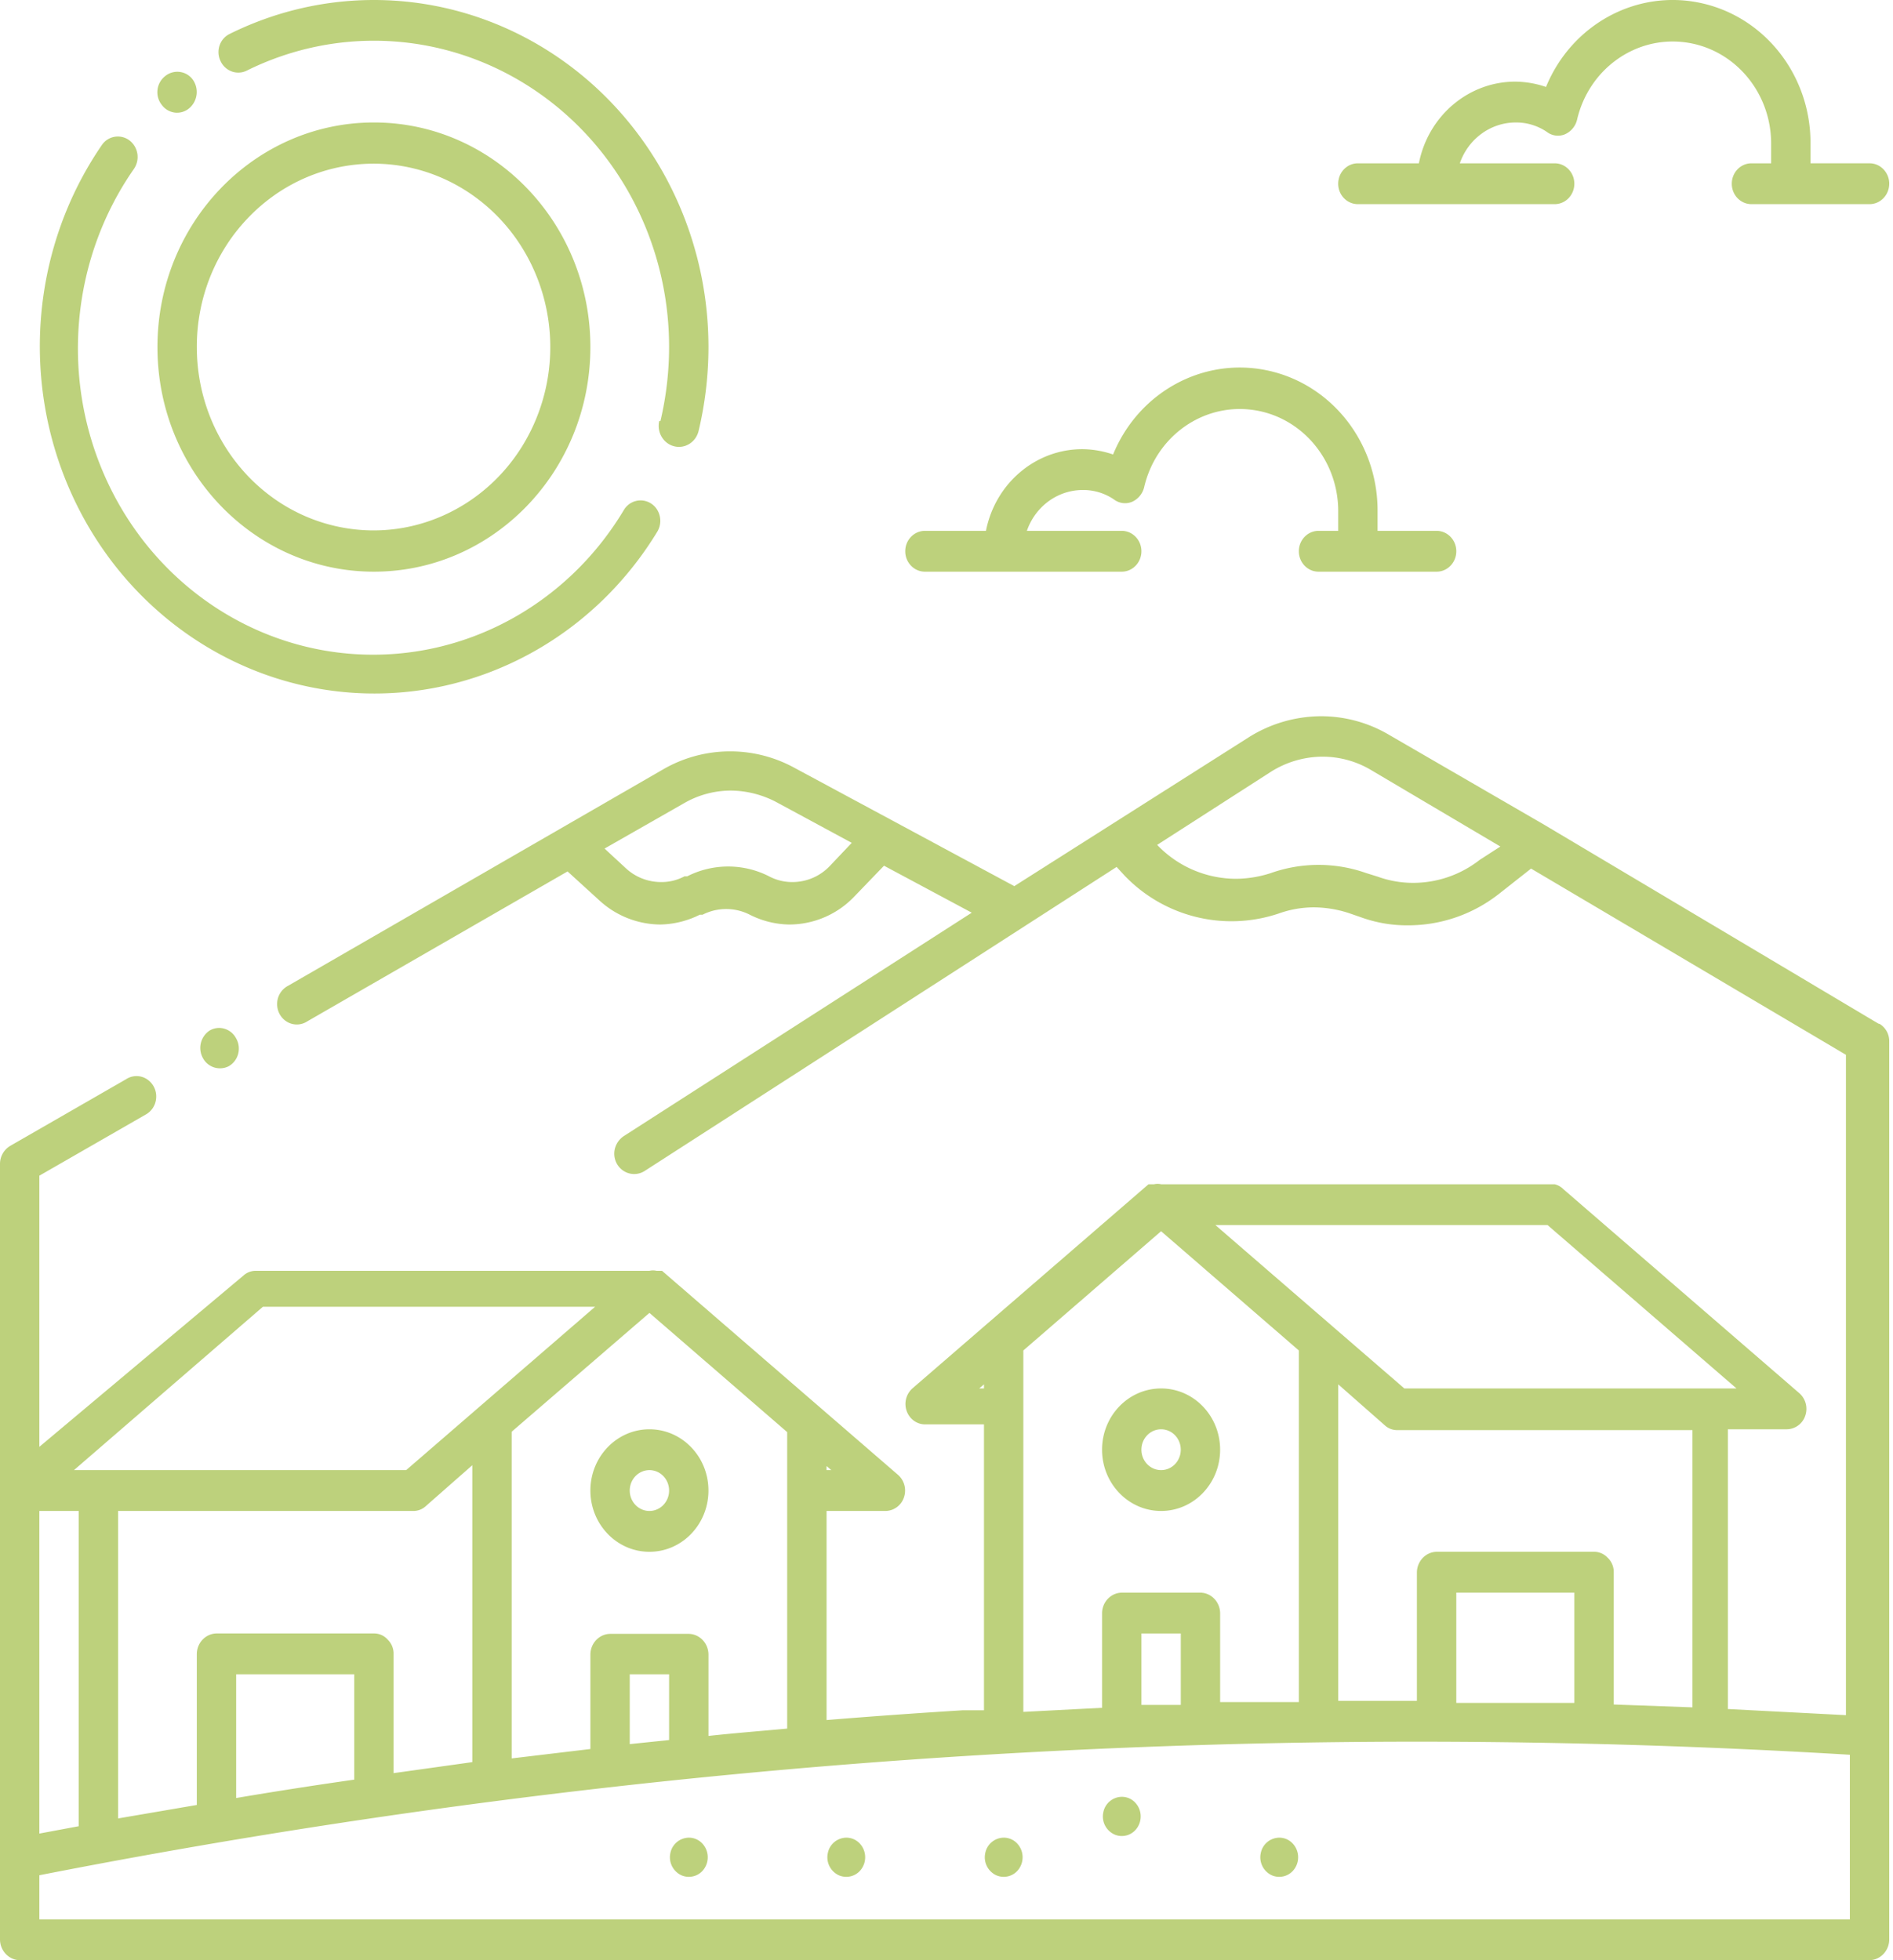 <svg xmlns="http://www.w3.org/2000/svg" width="85" height="88"><path d="M52.136 67.833c1.464 0 2.65-1.231 2.65-2.75 0-1.52-1.186-2.75-2.65-2.75s-2.651 1.23-2.651 2.75c0 1.519 1.187 2.75 2.65 2.75zm0-3.667c.488 0 .883.41.883.917 0 .506-.395.916-.883.916s-.884-.41-.884-.916c0-.507.396-.917.884-.917zm-22.975 5.5c1.464 0 2.65-1.231 2.65-2.75s-1.186-2.75-2.65-2.75-2.651 1.231-2.651 2.75 1.187 2.75 2.65 2.75zm0-3.667c.488 0 .883.41.883.917 0 .506-.395.917-.883.917s-.884-.41-.884-.917c0-.506.396-.917.884-.917zM10.604 46.62c.12.21.151.463.088.698a.902.902 0 01-.424.55.868.868 0 01-1.16-.373.937.937 0 01.294-1.223.833.833 0 01.672-.09.87.87 0 01.53.438zm73.75-.66l-15.005-8.928-6.963-4.034a5.994 5.994 0 00-3.075-.843 6.127 6.127 0 00-3.252.953l-10.515 6.674-9.915-5.335a6.009 6.009 0 00-5.85.091l-16.842 9.717a.92.92 0 00-.493.796c-.01.34.163.656.448.824a.855.855 0 00.91-.025l11.683-6.728 1.449 1.32a4.076 4.076 0 002.722 1.063 4.134 4.134 0 001.767-.44h.124a2.33 2.33 0 012.12 0c.551.28 1.155.43 1.768.44a4.042 4.042 0 002.916-1.246l1.343-1.394 3.94 2.109-15.622 10.028a.972.972 0 00-.407.587.932.932 0 00.106.678c.259.43.8.567 1.22.312L50.139 38.92l.353.385a6.648 6.648 0 006.928 1.705 4.697 4.697 0 011.573-.275c.534.003 1.064.09 1.573.257l.53.183c.687.25 1.41.374 2.138.367a6.597 6.597 0 004.048-1.393l1.466-1.155 14.139 8.36V77l-5.302-.275V64.166h2.651a.887.887 0 00.822-.603.938.938 0 00-.256-1.01l-10.604-9.167a.815.815 0 00-.39-.22H52.137a.658.658 0 00-.318 0h-.248l-10.604 9.167a.938.938 0 00-.256 1.01c.126.359.453.6.822.603h2.65V76.78h-.936c-2.068.128-4.118.275-6.132.44v-9.387h2.65a.886.886 0 00.822-.604.94.94 0 00-.256-1.01l-10.604-9.167h-.247a.684.684 0 00-.318 0H11.488a.82.82 0 00-.566.22l-9.155 7.682V52.781l4.754-2.732a.92.92 0 00.493-.796.924.924 0 00-.447-.824.858.858 0 00-.912.025L.46 51.442a.94.94 0 00-.46.807v34.834c.01.502.4.907.884.917h83.063c.484-.01.875-.415.884-.917V46.75a.904.904 0 00-.442-.789h-.035zm-47.1-7.076a2.309 2.309 0 01-1.66.715 2.217 2.217 0 01-1.06-.257 4.053 4.053 0 00-3.677 0h-.123a2.174 2.174 0 01-1.06.257 2.322 2.322 0 01-1.556-.605l-.972-.899 3.535-2.016a4.22 4.22 0 012.138-.587 4.462 4.462 0 012.032.513l3.394 1.834-.99 1.045zm29.18-.275a4.848 4.848 0 01-2.987 1.026 4.643 4.643 0 01-1.573-.275l-.53-.165a6.418 6.418 0 00-4.277 0c-.51.167-1.04.254-1.573.257a4.899 4.899 0 01-3.535-1.522l5.108-3.282a4.375 4.375 0 012.315-.678 4.27 4.27 0 012.191.605l5.797 3.429-.937.605zm-29.32 27.207l.212.183h-.212v-.183zM69.49 54.999l8.483 7.334H63.058l-8.483-7.334H69.49zm2.704 14.942a.818.818 0 00-.619-.275h-7.07c-.483.01-.873.415-.883.917v5.775H60.09V62.149l2.085 1.834a.814.814 0 00.566.22h13.254V76.65l-3.534-.128v-5.94a.881.881 0 00-.265-.642zM70.692 71.5v4.95h-5.301V71.5h5.301zM45.95 60.628l6.186-5.354 6.185 5.354v15.785h-3.534v-3.997c-.01-.502-.4-.907-.884-.916h-3.535c-.484.01-.874.414-.883.916v4.254l-3.535.183V60.628zm7.07 12.705v3.208h-1.768v-3.208h1.767zm-9.05-11l.213-.184v.184h-.212zM29.16 58.94l6.186 5.353v13.31c-1.184.11-2.368.202-3.534.33v-3.666c-.01-.502-.4-.907-.884-.917h-3.535c-.484.01-.874.415-.883.917v4.253l-3.535.422V64.276l6.186-5.335zm.884 16.225v2.952l-1.767.183v-3.135h1.767zm-18.238-16.5h14.916l-8.483 7.333H3.323l8.483-7.333zm5.602 14.942a.818.818 0 00-.619-.275H9.72c-.484.01-.874.414-.883.917v6.783l-3.535.605V67.833h13.255a.814.814 0 00.565-.22l2.086-1.834v13.33l-3.535.494V74.25a.874.874 0 00-.265-.642zm-1.502 1.558v4.73c-1.803.257-3.57.532-5.302.825v-5.555h5.302zM1.767 67.833h1.768v14.153l-1.768.33V67.834zm81.297 18.334H1.767v-1.98a321.13 321.13 0 0141.585-5.354c7.07-.44 13.803-.642 20.271-.642 6.84 0 13.326.22 19.44.587v7.389zM16.789 25.665c5.369 0 9.72-4.515 9.72-10.084S22.159 5.498 16.79 5.498c-5.368 0-9.72 4.514-9.72 10.083 0 5.57 4.352 10.084 9.72 10.084zM11.17 9.75c2.68-2.772 6.875-3.194 10.019-1.01 3.144 2.186 4.364 6.37 2.913 9.996-1.451 3.626-5.169 5.684-8.88 4.917-3.712-.767-6.384-4.147-6.384-8.073-.006-2.189.834-4.289 2.332-5.83zM6.01 7.588c-2.838 4.074-3.307 9.431-1.222 13.97 2.085 4.538 6.391 7.534 11.23 7.813 4.838.279 9.438-2.204 11.995-6.475a.875.875 0 01.781-.431.88.88 0 01.751.485c.149.29.137.64-.03.918-2.918 4.796-8.118 7.569-13.576 7.24-5.458-.33-10.313-3.71-12.675-8.825-2.363-5.116-1.86-11.158 1.313-15.777a.866.866 0 011.237-.202.941.941 0 01.195 1.284zM29.656 18.9c.256-1.086.386-2.2.388-3.319.001-4.72-2.333-9.112-6.182-11.631-3.848-2.52-8.674-2.814-12.781-.78a.857.857 0 01-.68.036.897.897 0 01-.504-.477.927.927 0 01-.034-.698.887.887 0 01.458-.512c4.654-2.303 10.121-1.97 14.483.885 4.361 2.853 7.007 7.828 7.008 13.177a16.334 16.334 0 01-.442 3.759c-.117.506-.608.818-1.096.696-.488-.121-.789-.63-.672-1.136h.054zM8.642 3.554a.96.96 0 01-.141 1.302.847.847 0 01-.649.199.861.861 0 01-.588-.346.915.915 0 01-.192-.672.909.909 0 01.333-.611.862.862 0 011.237.128zm53.214 19.36v.918h2.65c.489 0 .885.41.885.916s-.396.917-.884.917h-5.302c-.488 0-.884-.41-.884-.917 0-.506.396-.916.884-.916h.884v-.917c-.016-2.316-1.694-4.256-3.911-4.522-2.218-.266-4.278 1.226-4.802 3.477a.962.962 0 01-.548.66.825.825 0 01-.813-.11 2.445 2.445 0 00-1.414-.422c-1.119.009-2.114.74-2.492 1.834h4.26c.487 0 .883.41.883.916s-.396.917-.884.917h-8.836c-.488 0-.884-.41-.884-.917 0-.506.396-.916.884-.916h2.74c.42-2.135 2.23-3.668 4.33-3.667.468.004.933.085 1.378.238 1.151-2.805 4.046-4.382 6.926-3.773 2.88.61 4.948 3.236 4.95 6.285zM84.83 8.249c0 .506-.396.916-.884.916h-5.302c-.488 0-.883-.41-.883-.916 0-.507.395-.917.883-.917h.884v-.917c-.015-2.315-1.693-4.255-3.91-4.521-2.218-.266-4.278 1.225-4.803 3.476a.96.96 0 01-.548.66.82.82 0 01-.813-.11 2.441 2.441 0 00-1.413-.421c-1.12.008-2.114.74-2.492 1.833h4.259c.488 0 .883.41.883.917 0 .506-.395.916-.883.916h-8.837c-.488 0-.883-.41-.883-.916 0-.507.395-.917.883-.917h2.74c.42-2.134 2.23-3.667 4.33-3.667.468.005.933.085 1.378.239C70.572 1.098 73.467-.48 76.346.13c2.88.609 4.949 3.236 4.95 6.284v.917h2.651c.235 0 .46.097.625.269a.931.931 0 01.259.648zM38.616 82.775c.276.303.31.766.08 1.108a.832.832 0 01-1.03.306.888.888 0 01-.497-.985.855.855 0 01.828-.704.816.816 0 01.619.275zm7.069 0c.277.303.31.766.08 1.108a.832.832 0 01-1.03.306.888.888 0 01-.497-.985.855.855 0 01.828-.704.816.816 0 01.619.275zm5.302-1.834c.277.304.31.766.08 1.109a.83.83 0 01-1.03.305.886.886 0 01-.497-.984.856.856 0 01.828-.705.816.816 0 01.619.275zm7.07 1.834c.276.303.31.766.08 1.108a.833.833 0 01-1.031.306.889.889 0 01-.497-.985.856.856 0 01.829-.704.815.815 0 01.618.275zm-26.51 0c.276.303.31.766.08 1.108a.832.832 0 01-1.03.306.89.89 0 01-.498-.985.856.856 0 01.829-.704.819.819 0 01.619.275z" fill="#BDD17C"/></svg>